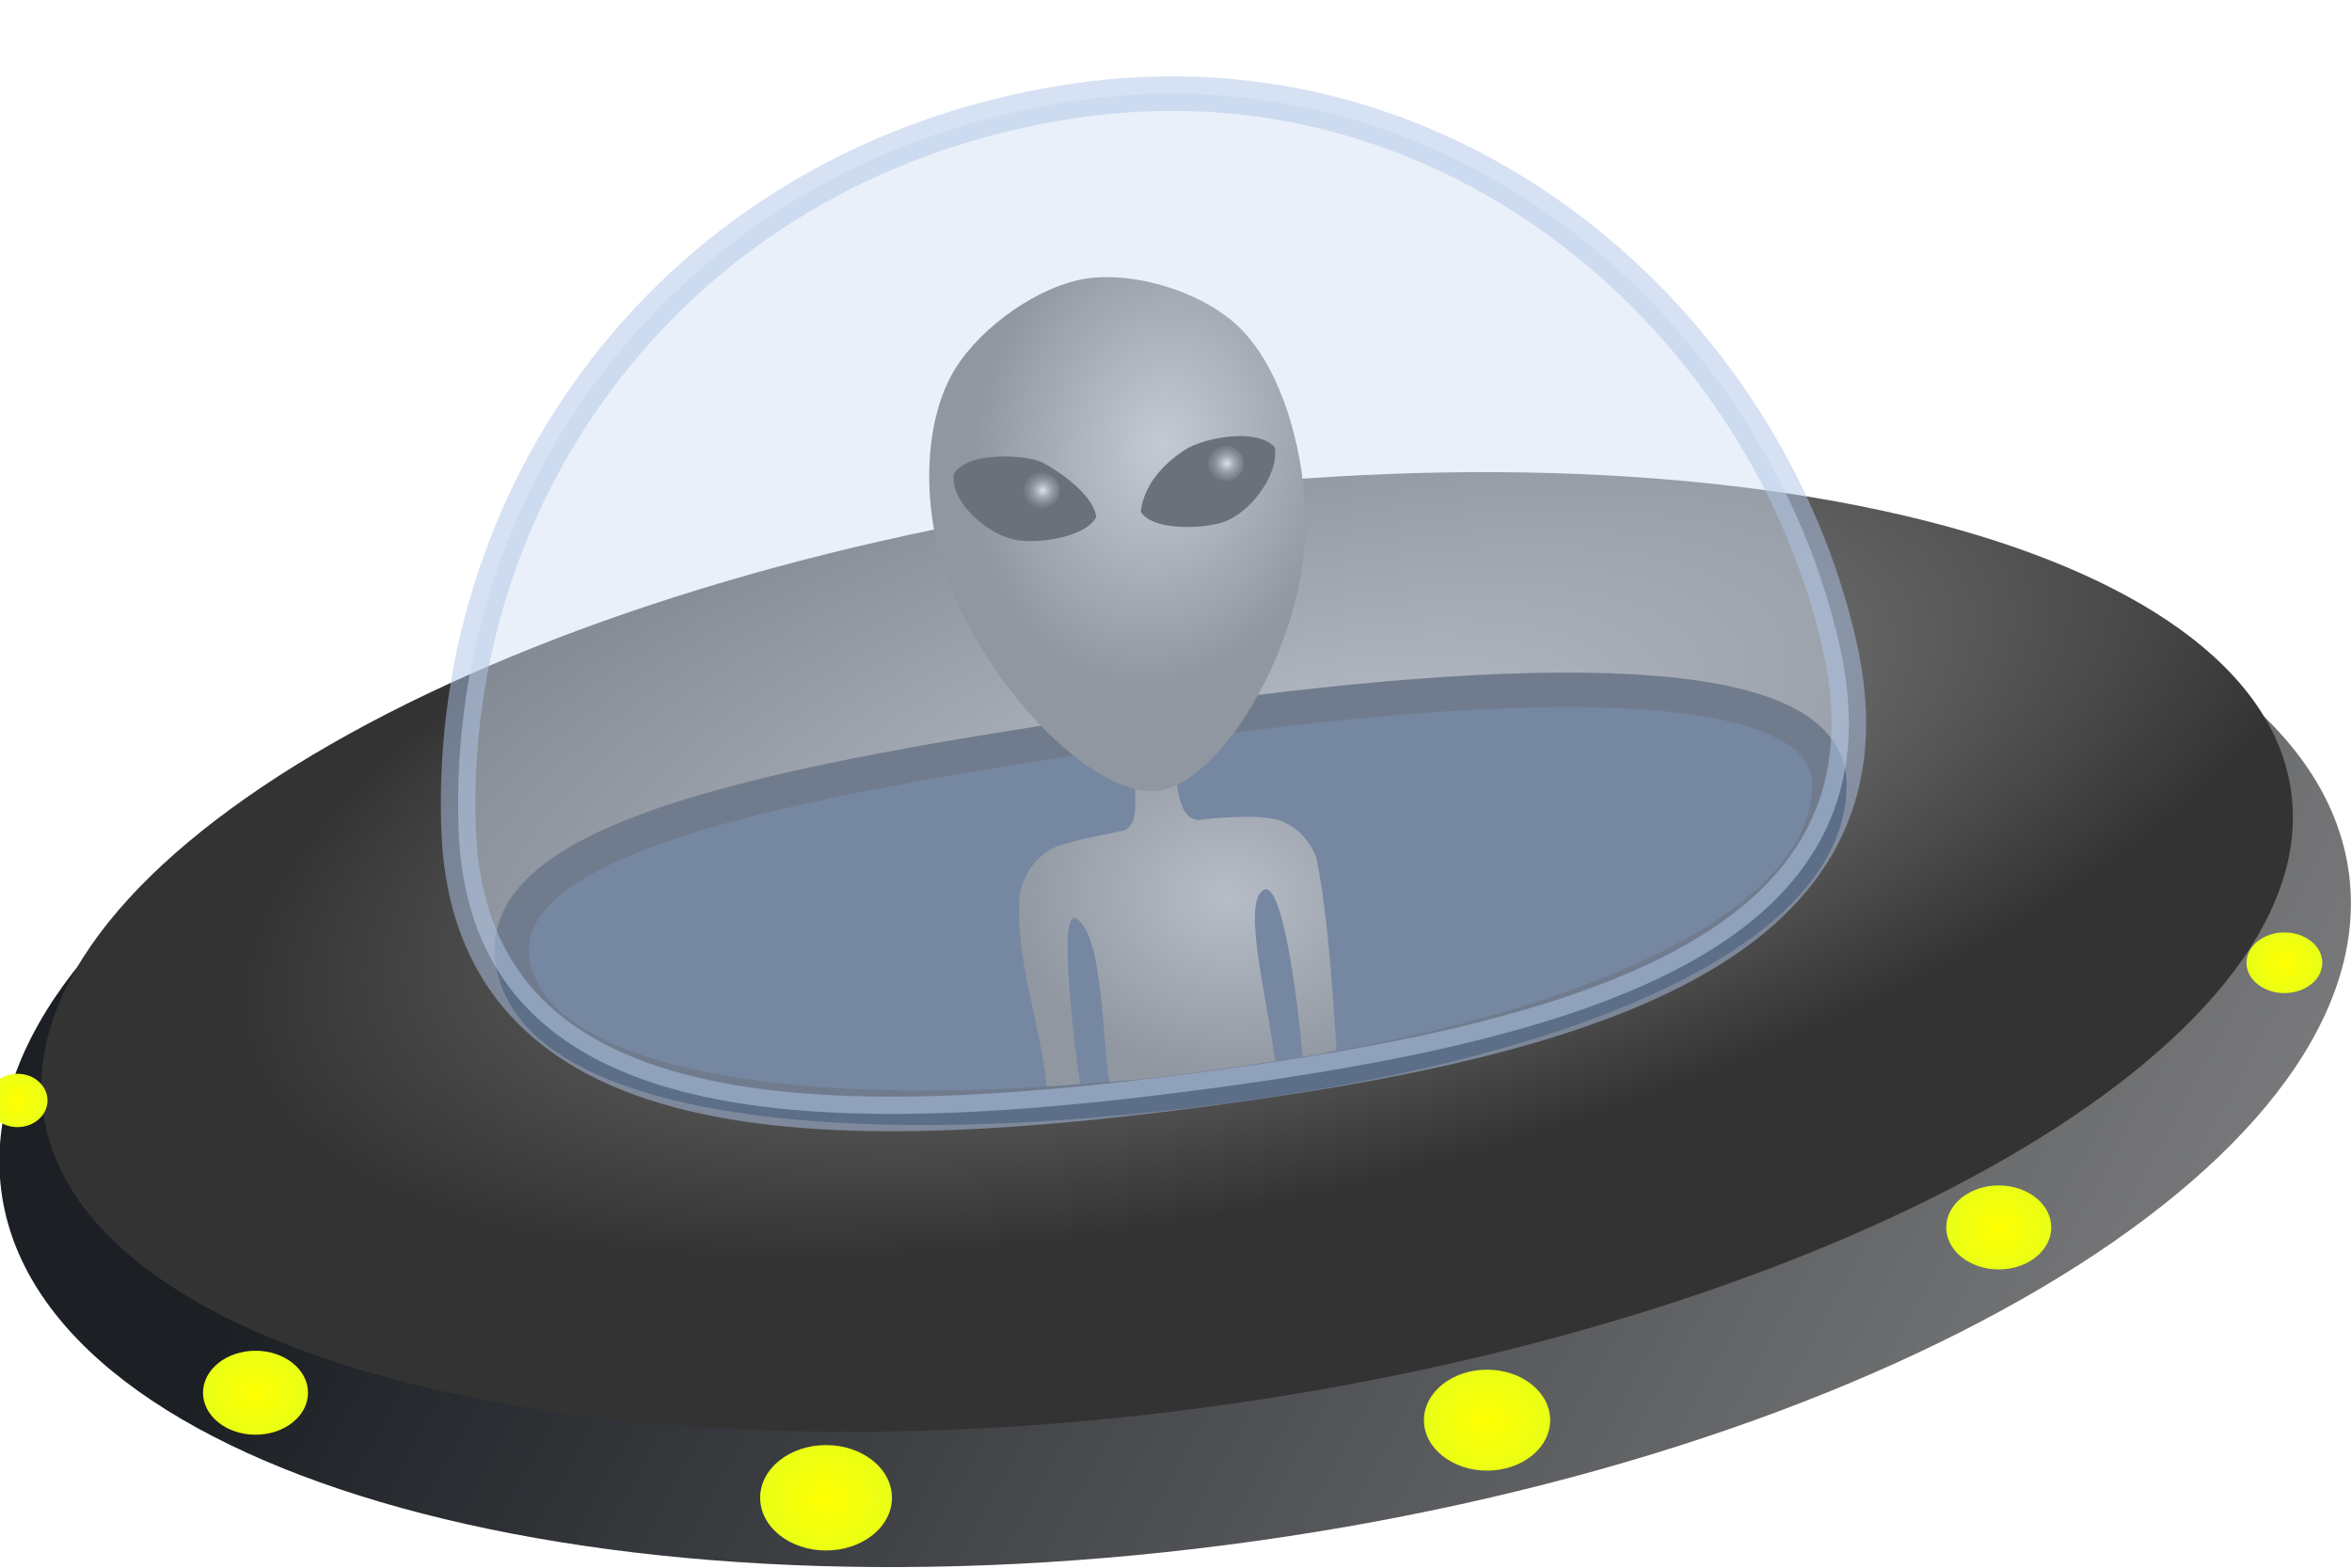 <?xml version="1.0" encoding="UTF-8" standalone="no"?>
<!-- Created with Inkscape (http://www.inkscape.org/) -->

<svg
   xmlns:dc="http://purl.org/dc/elements/1.1/"
   xmlns:cc="http://creativecommons.org/ns#"
   xmlns:rdf="http://www.w3.org/1999/02/22-rdf-syntax-ns#"
   xmlns:svg="http://www.w3.org/2000/svg"
   xmlns="http://www.w3.org/2000/svg"
   xmlns:xlink="http://www.w3.org/1999/xlink"
   xmlns:sodipodi="http://sodipodi.sourceforge.net/DTD/sodipodi-0.dtd"
   xmlns:inkscape="http://www.inkscape.org/namespaces/inkscape"
   width="120"
   height="80"
   id="svg4936"
   version="1.1"
   inkscape:version="0.48.5 r10040"
   sodipodi:docname="spaceship.svg">
  <defs
     id="defs4938">
    <linearGradient
       id="linearGradient4032"
       inkscape:collect="always">
      <stop
         id="stop4034"
         offset="0"
         style="stop-color:#999999;stop-opacity:1" />
      <stop
         id="stop4036"
         offset="1"
         style="stop-color:#4d4d4d;stop-opacity:1" />
    </linearGradient>
    <linearGradient
       id="linearGradient4016"
       inkscape:collect="always">
      <stop
         id="stop4018"
         offset="0"
         style="stop-color:#e6e6e6;stop-opacity:1" />
      <stop
         id="stop4020"
         offset="1"
         style="stop-color:#000000;stop-opacity:0" />
    </linearGradient>
    <linearGradient
       inkscape:collect="always"
       id="linearGradient3944">
      <stop
         style="stop-color:#e6e6e6;stop-opacity:1"
         offset="0"
         id="stop3946" />
      <stop
         style="stop-color:#000000;stop-opacity:0"
         offset="1"
         id="stop3948" />
    </linearGradient>
    <linearGradient
       inkscape:collect="always"
       id="linearGradient3905">
      <stop
         style="stop-color:#b3b3b3;stop-opacity:1"
         offset="0"
         id="stop3907" />
      <stop
         style="stop-color:#4d4d4d;stop-opacity:1"
         offset="1"
         id="stop3909" />
    </linearGradient>
    <linearGradient
       inkscape:collect="always"
       id="linearGradient5637">
      <stop
         style="stop-color:#ffff00;stop-opacity:1"
         offset="0"
         id="stop5639" />
      <stop
         style="stop-color:#d4ff2a;stop-opacity:1"
         offset="1"
         id="stop5641" />
    </linearGradient>
    <linearGradient
       inkscape:collect="always"
       id="linearGradient5602">
      <stop
         style="stop-color:#1c1f24;stop-opacity:1;"
         offset="0"
         id="stop5604" />
      <stop
         style="stop-color:#999999;stop-opacity:1"
         offset="1"
         id="stop5606" />
    </linearGradient>
    <linearGradient
       inkscape:collect="always"
       id="linearGradient4946">
      <stop
         style="stop-color:#999999;stop-opacity:1;"
         offset="0"
         id="stop4948" />
      <stop
         style="stop-color:#333333;stop-opacity:1"
         offset="1"
         id="stop4950" />
    </linearGradient>
    <radialGradient
       inkscape:collect="always"
       xlink:href="#linearGradient4946"
       id="radialGradient5462"
       cx="62.662"
       cy="56.969"
       fx="62.662"
       fy="56.969"
       r="42.931"
       gradientTransform="matrix(0.952,-0.105,0.049,0.346,0.546,53.869)"
       gradientUnits="userSpaceOnUse" />
    <radialGradient
       inkscape:collect="always"
       xlink:href="#linearGradient4946-9"
       id="radialGradient5462-6"
       cx="62.662"
       cy="56.969"
       fx="62.662"
       fy="56.969"
       r="42.931"
       gradientTransform="matrix(0.952,-0.105,0.049,0.346,0.546,53.869)"
       gradientUnits="userSpaceOnUse" />
    <linearGradient
       inkscape:collect="always"
       id="linearGradient4946-9">
      <stop
         style="stop-color:#999999;stop-opacity:1;"
         offset="0"
         id="stop4948-8" />
      <stop
         style="stop-color:#333333;stop-opacity:1"
         offset="1"
         id="stop4950-6" />
    </linearGradient>
    <linearGradient
       inkscape:collect="always"
       xlink:href="#linearGradient5602"
       id="linearGradient5608"
       x1="39.953"
       y1="55.887"
       x2="103.348"
       y2="106.576"
       gradientUnits="userSpaceOnUse" />
    <filter
       inkscape:collect="always"
       id="filter5633"
       x="-0.432"
       width="1.864"
       y="-0.54"
       height="2.08"
       color-interpolation-filters="sRGB">
      <feGaussianBlur
         inkscape:collect="always"
         stdDeviation="0.964"
         id="feGaussianBlur5635" />
    </filter>
    <radialGradient
       inkscape:collect="always"
       xlink:href="#linearGradient5637"
       id="radialGradient5643"
       cx="72.5"
       cy="93.929"
       fx="72.5"
       fy="93.929"
       r="4.993"
       gradientTransform="matrix(1,0,0,0.893,0,10.078)"
       gradientUnits="userSpaceOnUse" />
    <radialGradient
       inkscape:collect="always"
       xlink:href="#linearGradient5637-2"
       id="radialGradient5643-6"
       cx="72.5"
       cy="93.929"
       fx="72.5"
       fy="93.929"
       r="4.993"
       gradientTransform="matrix(1,0,0,0.893,0,10.078)"
       gradientUnits="userSpaceOnUse" />
    <linearGradient
       inkscape:collect="always"
       id="linearGradient5637-2">
      <stop
         style="stop-color:#ffff00;stop-opacity:1"
         offset="0"
         id="stop5639-7" />
      <stop
         style="stop-color:#d4ff2a;stop-opacity:1"
         offset="1"
         id="stop5641-5" />
    </linearGradient>
    <filter
       color-interpolation-filters="sRGB"
       inkscape:collect="always"
       id="filter5633-7"
       x="-0.432"
       width="1.864"
       y="-0.54"
       height="2.08">
      <feGaussianBlur
         inkscape:collect="always"
         stdDeviation="0.964"
         id="feGaussianBlur5635-8" />
    </filter>
    <radialGradient
       r="4.993"
       fy="93.929"
       fx="72.5"
       cy="93.929"
       cx="72.5"
       gradientTransform="matrix(1,0,0,0.893,0,10.078)"
       gradientUnits="userSpaceOnUse"
       id="radialGradient5662"
       xlink:href="#linearGradient5637-2"
       inkscape:collect="always" />
    <radialGradient
       inkscape:collect="always"
       xlink:href="#linearGradient5637-8"
       id="radialGradient5643-7"
       cx="72.5"
       cy="93.929"
       fx="72.5"
       fy="93.929"
       r="4.993"
       gradientTransform="matrix(1,0,0,0.893,0,10.078)"
       gradientUnits="userSpaceOnUse" />
    <linearGradient
       inkscape:collect="always"
       id="linearGradient5637-8">
      <stop
         style="stop-color:#ffff00;stop-opacity:1"
         offset="0"
         id="stop5639-0" />
      <stop
         style="stop-color:#d4ff2a;stop-opacity:1"
         offset="1"
         id="stop5641-2" />
    </linearGradient>
    <filter
       color-interpolation-filters="sRGB"
       inkscape:collect="always"
       id="filter5633-0"
       x="-0.432"
       width="1.864"
       y="-0.54"
       height="2.08">
      <feGaussianBlur
         inkscape:collect="always"
         stdDeviation="0.964"
         id="feGaussianBlur5635-89" />
    </filter>
    <radialGradient
       r="4.993"
       fy="93.929"
       fx="72.5"
       cy="93.929"
       cx="72.5"
       gradientTransform="matrix(1,0,0,0.893,0,10.078)"
       gradientUnits="userSpaceOnUse"
       id="radialGradient5662-2"
       xlink:href="#linearGradient5637-8"
       inkscape:collect="always" />
    <radialGradient
       inkscape:collect="always"
       xlink:href="#linearGradient5637-1"
       id="radialGradient5643-8"
       cx="72.5"
       cy="93.929"
       fx="72.5"
       fy="93.929"
       r="4.993"
       gradientTransform="matrix(1,0,0,0.893,0,10.078)"
       gradientUnits="userSpaceOnUse" />
    <linearGradient
       inkscape:collect="always"
       id="linearGradient5637-1">
      <stop
         style="stop-color:#ffff00;stop-opacity:1"
         offset="0"
         id="stop5639-6" />
      <stop
         style="stop-color:#d4ff2a;stop-opacity:1"
         offset="1"
         id="stop5641-0" />
    </linearGradient>
    <filter
       color-interpolation-filters="sRGB"
       inkscape:collect="always"
       id="filter5633-9"
       x="-0.432"
       width="1.864"
       y="-0.54"
       height="2.08">
      <feGaussianBlur
         inkscape:collect="always"
         stdDeviation="0.964"
         id="feGaussianBlur5635-5" />
    </filter>
    <radialGradient
       r="4.993"
       fy="93.929"
       fx="72.5"
       cy="93.929"
       cx="72.5"
       gradientTransform="matrix(1,0,0,0.893,0,10.078)"
       gradientUnits="userSpaceOnUse"
       id="radialGradient5744"
       xlink:href="#linearGradient5637-1"
       inkscape:collect="always" />
    <radialGradient
       r="4.993"
       fy="93.929"
       fx="72.5"
       cy="93.929"
       cx="72.5"
       gradientTransform="matrix(1,0,0,0.893,0,10.078)"
       gradientUnits="userSpaceOnUse"
       id="radialGradient5744-0"
       xlink:href="#linearGradient5637-1-0"
       inkscape:collect="always" />
    <linearGradient
       inkscape:collect="always"
       id="linearGradient5637-1-0">
      <stop
         style="stop-color:#ffff00;stop-opacity:1"
         offset="0"
         id="stop5639-6-0" />
      <stop
         style="stop-color:#d4ff2a;stop-opacity:1"
         offset="1"
         id="stop5641-0-7" />
    </linearGradient>
    <filter
       color-interpolation-filters="sRGB"
       inkscape:collect="always"
       id="filter5633-9-2"
       x="-0.432"
       width="1.864"
       y="-0.54"
       height="2.08">
      <feGaussianBlur
         inkscape:collect="always"
         stdDeviation="0.964"
         id="feGaussianBlur5635-5-5" />
    </filter>
    <radialGradient
       r="4.993"
       fy="93.929"
       fx="72.5"
       cy="93.929"
       cx="72.5"
       gradientTransform="matrix(1,0,0,0.893,0,10.078)"
       gradientUnits="userSpaceOnUse"
       id="radialGradient5784"
       xlink:href="#linearGradient5637-1-0"
       inkscape:collect="always" />
    <radialGradient
       r="4.993"
       fy="93.929"
       fx="72.5"
       cy="93.929"
       cx="72.5"
       gradientTransform="matrix(1,0,0,0.893,0,10.078)"
       gradientUnits="userSpaceOnUse"
       id="radialGradient5784-2"
       xlink:href="#linearGradient5637-1-0-1"
       inkscape:collect="always" />
    <linearGradient
       inkscape:collect="always"
       id="linearGradient5637-1-0-1">
      <stop
         style="stop-color:#ffff00;stop-opacity:1"
         offset="0"
         id="stop5639-6-0-4" />
      <stop
         style="stop-color:#d4ff2a;stop-opacity:1"
         offset="1"
         id="stop5641-0-7-8" />
    </linearGradient>
    <filter
       color-interpolation-filters="sRGB"
       inkscape:collect="always"
       id="filter5633-9-2-6"
       x="-0.432"
       width="1.864"
       y="-0.54"
       height="2.08">
      <feGaussianBlur
         inkscape:collect="always"
         stdDeviation="0.964"
         id="feGaussianBlur5635-5-5-4" />
    </filter>
    <radialGradient
       r="4.993"
       fy="93.929"
       fx="72.5"
       cy="93.929"
       cx="72.5"
       gradientTransform="matrix(1,0,0,0.893,0,10.078)"
       gradientUnits="userSpaceOnUse"
       id="radialGradient5824"
       xlink:href="#linearGradient5637-1-0-1"
       inkscape:collect="always" />
    <radialGradient
       inkscape:collect="always"
       xlink:href="#linearGradient3905"
       id="radialGradient3911"
       cx="59.284"
       cy="23.928"
       fx="59.284"
       fy="23.928"
       r="9.601"
       gradientTransform="matrix(0.979,0.204,-0.263,1.261,7.543,-19.564)"
       gradientUnits="userSpaceOnUse" />
    <radialGradient
       inkscape:collect="always"
       xlink:href="#linearGradient3944"
       id="radialGradient3950"
       cx="53.972"
       cy="25.452"
       fx="53.972"
       fy="25.452"
       r="0.355"
       gradientTransform="matrix(1.395,-1.3363102e-6,1.2953338e-6,1.355,-21.295,-9.039)"
       gradientUnits="userSpaceOnUse" />
    <filter
       inkscape:collect="always"
       id="filter3972"
       x="-0.475"
       width="1.949"
       y="-0.485"
       height="1.971">
      <feGaussianBlur
         inkscape:collect="always"
         stdDeviation="0.14"
         id="feGaussianBlur3974" />
    </filter>
    <radialGradient
       inkscape:collect="always"
       xlink:href="#linearGradient3944-1"
       id="radialGradient3950-3"
       cx="53.972"
       cy="25.452"
       fx="53.972"
       fy="25.452"
       r="0.355"
       gradientTransform="matrix(1.395,-1.3363102e-6,1.2953338e-6,1.355,-21.295,-9.039)"
       gradientUnits="userSpaceOnUse" />
    <linearGradient
       inkscape:collect="always"
       id="linearGradient3944-1">
      <stop
         style="stop-color:#ffffff;stop-opacity:1"
         offset="0"
         id="stop3946-6" />
      <stop
         style="stop-color:#000000;stop-opacity:0"
         offset="1"
         id="stop3948-8" />
    </linearGradient>
    <filter
       color-interpolation-filters="sRGB"
       inkscape:collect="always"
       id="filter3972-8"
       x="-0.475"
       width="1.949"
       y="-0.485"
       height="1.971">
      <feGaussianBlur
         inkscape:collect="always"
         stdDeviation="0.14"
         id="feGaussianBlur3974-2" />
    </filter>
    <radialGradient
       r="0.355"
       fy="25.452"
       fx="53.972"
       cy="25.452"
       cx="53.972"
       gradientTransform="matrix(1.395,-1.3363102e-6,1.2953338e-6,1.355,-21.295,-9.039)"
       gradientUnits="userSpaceOnUse"
       id="radialGradient3993"
       xlink:href="#linearGradient4016"
       inkscape:collect="always" />
    <radialGradient
       inkscape:collect="always"
       xlink:href="#linearGradient4032"
       id="radialGradient4030"
       cx="63.251"
       cy="44.303"
       fx="63.251"
       fy="44.303"
       r="13.67"
       gradientTransform="matrix(0.817,0.103,-0.084,0.67,14.685,9.606)"
       gradientUnits="userSpaceOnUse" />
  </defs>
  <sodipodi:namedview
     id="base"
     pagecolor="#ffffff"
     bordercolor="#666666"
     borderopacity="1.0"
     inkscape:pageopacity="0.0"
     inkscape:pageshadow="2"
     inkscape:zoom="0.9899495"
     inkscape:cx="-286.3105"
     inkscape:cy="238.07109"
     inkscape:document-units="px"
     inkscape:current-layer="layer11"
     showgrid="false"
     inkscape:window-width="1366"
     inkscape:window-height="716"
     inkscape:window-x="-8"
     inkscape:window-y="-8"
     inkscape:window-maximized="1" />
  <g
     inkscape:groupmode="layer"
     id="layer13"
     inkscape:label="BaseBottom"
     transform="translate(0,-20)">
    <path
       sodipodi:type="arc"
       style="fill:url(#linearGradient5608);fill-opacity:1;stroke:none"
       id="path4944-6"
       sodipodi:cx="57.326157"
       sodipodi:cy="72.725883"
       sodipodi:rx="42.931484"
       sodipodi:ry="16.414978"
       d="m 100.258,72.726 c 0,9.066 -19.221,16.415 -42.931,16.415 -23.71,0 -42.931,-7.349 -42.931,-16.415 0,-9.066 19.221,-16.415 42.931,-16.415 23.71,0 42.931,7.349 42.931,16.415 z"
       transform="matrix(1.396,-0.18,0.157,1.594,-31.49,-32.927)" />
  </g>
  <g
     inkscape:label="Base"
     inkscape:groupmode="layer"
     id="layer1"
     transform="translate(0,-972.362)">
    <path
       sodipodi:type="arc"
       style="fill:url(#radialGradient5462);fill-opacity:1;stroke:none"
       id="path4944"
       sodipodi:cx="57.326157"
       sodipodi:cy="72.725883"
       sodipodi:rx="42.931484"
       sodipodi:ry="16.414978"
       d="m 100.258,72.726 c 0,9.066 -19.221,16.415 -42.931,16.415 -23.71,0 -42.931,-7.349 -42.931,-16.415 0,-9.066 19.221,-16.415 42.931,-16.415 23.71,0 42.931,7.349 42.931,16.415 z"
       transform="matrix(1.336,-0.189,0.183,1.407,-30.349,929.451)" />
  </g>
  <g
     inkscape:groupmode="layer"
     id="layer14"
     inkscape:label="BaseLights"
     transform="translate(0,-20)">
    <path
       sodipodi:type="arc"
       style="fill:url(#radialGradient5643);fill-opacity:1;stroke:none;filter:url(#filter5633)"
       id="path5611"
       sodipodi:cx="72.5"
       sodipodi:cy="93.928574"
       sodipodi:rx="2.6785715"
       sodipodi:ry="2.1428571"
       d="m 75.179,93.929 c 0,1.183 -1.199,2.143 -2.679,2.143 -1.479,0 -2.679,-0.959 -2.679,-2.143 0,-1.183 1.199,-2.143 2.679,-2.143 1.479,0 2.679,0.959 2.679,2.143 z"
       transform="matrix(1.202,0,0,1.202,-11.275,-20.432)" />
    <path
       transform="translate(29.477,-11.293)"
       sodipodi:type="arc"
       style="fill:url(#radialGradient5662);fill-opacity:1;stroke:none;filter:url(#filter5633-7)"
       id="path5611-2"
       sodipodi:cx="72.5"
       sodipodi:cy="93.928574"
       sodipodi:rx="2.6785715"
       sodipodi:ry="2.1428571"
       d="m 75.179,93.929 c 0,1.183 -1.199,2.143 -2.679,2.143 -1.479,0 -2.679,-0.959 -2.679,-2.143 0,-1.183 1.199,-2.143 2.679,-2.143 1.479,0 2.679,0.959 2.679,2.143 z" />
    <path
       transform="matrix(0.722,0,0,0.722,64.206,1.314)"
       sodipodi:type="arc"
       style="fill:url(#radialGradient5662-2);fill-opacity:1;stroke:none;filter:url(#filter5633-0)"
       id="path5611-8"
       sodipodi:cx="72.5"
       sodipodi:cy="93.928574"
       sodipodi:rx="2.6785715"
       sodipodi:ry="2.1428571"
       d="m 75.179,93.929 c 0,1.183 -1.199,2.143 -2.679,2.143 -1.479,0 -2.679,-0.959 -2.679,-2.143 0,-1.183 1.199,-2.143 2.679,-2.143 1.479,0 2.679,0.959 2.679,2.143 z" />
    <path
       transform="matrix(1.255,0,0,1.255,-48.842,-21.449)"
       sodipodi:type="arc"
       style="fill:url(#radialGradient5744);fill-opacity:1;stroke:none;filter:url(#filter5633-9)"
       id="path5611-89"
       sodipodi:cx="72.5"
       sodipodi:cy="93.928574"
       sodipodi:rx="2.6785715"
       sodipodi:ry="2.1428571"
       d="m 75.179,93.929 c 0,1.183 -1.199,2.143 -2.679,2.143 -1.479,0 -2.679,-0.959 -2.679,-2.143 0,-1.183 1.199,-2.143 2.679,-2.143 1.479,0 2.679,0.959 2.679,2.143 z" />
    <path
       transform="translate(-59.464,-2.857)"
       sodipodi:type="arc"
       style="fill:url(#radialGradient5784);fill-opacity:1;stroke:none;filter:url(#filter5633-9-2)"
       id="path5611-89-5"
       sodipodi:cx="72.5"
       sodipodi:cy="93.928574"
       sodipodi:rx="2.6785715"
       sodipodi:ry="2.1428571"
       d="m 75.179,93.929 c 0,1.183 -1.199,2.143 -2.679,2.143 -1.479,0 -2.679,-0.959 -2.679,-2.143 0,-1.183 1.199,-2.143 2.679,-2.143 1.479,0 2.679,0.959 2.679,2.143 z" />
    <path
       transform="matrix(0.573,0,0,0.635,-40.652,16.512)"
       sodipodi:type="arc"
       style="fill:url(#radialGradient5824);fill-opacity:1;stroke:none;filter:url(#filter5633-9-2-6)"
       id="path5611-89-5-6"
       sodipodi:cx="72.5"
       sodipodi:cy="93.928574"
       sodipodi:rx="2.6785715"
       sodipodi:ry="2.1428571"
       d="m 75.179,93.929 c 0,1.183 -1.199,2.143 -2.679,2.143 -1.479,0 -2.679,-0.959 -2.679,-2.143 0,-1.183 1.199,-2.143 2.679,-2.143 1.479,0 2.679,0.959 2.679,2.143 z" />
  </g>
  <g
     inkscape:groupmode="layer"
     id="layer10"
     inkscape:label="Bubble Bottom"
     transform="translate(0,-20)"
     style="display:inline"
     sodipodi:insensitive="true">
    <path
       style="fill:#162d50;fill-opacity:1;stroke:#0b1728;stroke-width:1.763;stroke-opacity:1"
       d="M 93.334,60.033 C 93.336,67.295 80.837,72.938 62.953,75.362 43.277,78.03 29.115,76.04 26.551,70.349 23.173,62.85 39.676,59.867 58.688,57.091 78.106,54.255 93.332,54.146 93.334,60.033 z"
       id="path5465-8"
       inkscape:connector-curvature="0"
       sodipodi:nodetypes="sssss" />
  </g>
  <g
     inkscape:groupmode="layer"
     id="layer2"
     inkscape:label="Alien">
    <path
       style="fill:url(#radialGradient4030);fill-opacity:1;stroke:none"
       d="m 57.924,39.732 c -0.08,1.111 0.215,2.172 -0.513,2.634 -0.96,0.211 -2.388,0.46 -3.259,0.759 -0.914,0.211 -2.039,1.322 -2.143,2.723 -0.195,3.113 1.06,6.368 1.395,9.587 0.565,-0.025 1.131,-0.068 1.696,-0.123 -0.314,-2.251 -1.081,-8.453 -0.279,-8.482 1.437,0.607 1.399,5.975 1.775,8.371 1.968,-0.08 5.928,-0.674 8.46,-1.049 -0.394,-3.132 -1.668,-7.973 -0.636,-8.705 1.004,-0.8 1.812,5.803 2.042,8.482 0.64,-0.085 1.09,-0.18 1.73,-0.324 -0.258,-4.031 -0.544,-7.582 -1.049,-9.9 -0.34,-0.82 -1.153,-1.861 -2.5,-1.964 -0.809,-0.128 -2.515,-0.03 -3.504,0.112 -1.017,-0.116 -0.982,-1.551 -1.228,-2.388 z"
       id="path4022"
       inkscape:connector-curvature="0"
       sodipodi:nodetypes="ccccccccccccccccc" />
    <path
       style="fill:url(#radialGradient3911);fill-opacity:1;stroke:none"
       d="m 66.605,26.242 c 0.208,6.365 -4.237,13.648 -7.471,14.103 -3.335,0.47 -9.177,-5.584 -11.039,-11.526 -1.076,-3.434 -0.9,-7.504 0.637,-9.993 1.37,-2.217 4.355,-4.284 6.763,-4.619 2.364,-0.329 5.627,0.615 7.531,2.31 2.213,1.97 3.46,6.068 3.58,9.724 z"
       id="path3132"
       inkscape:connector-curvature="0"
       sodipodi:nodetypes="sssssss" />
    <path
       style="fill:#000000;fill-opacity:1;stroke:none"
       d="m 55.929,26.381 c -0.485,0.969 -2.673,1.36 -3.961,1.195 -1.507,-0.193 -3.516,-1.944 -3.302,-3.395 0.778,-1.248 3.875,-0.911 4.497,-0.592 0.763,0.391 2.616,1.62 2.766,2.792 z"
       id="path3913"
       inkscape:connector-curvature="0"
       sodipodi:nodetypes="cscsc" />
    <path
       style="fill:#000000;fill-opacity:1;stroke:none"
       d="m 58.201,26.114 c 0.544,0.913 2.847,0.912 4.099,0.566 1.413,-0.391 2.999,-2.467 2.735,-3.866 -0.98,-1.025 -3.664,-0.437 -4.535,0.113 -0.725,0.458 -2.102,1.53 -2.3,3.188 z"
       id="path3913-2"
       inkscape:connector-curvature="0"
       sodipodi:nodetypes="cscsc" />
    <path
       sodipodi:type="arc"
       style="fill:url(#radialGradient3950);fill-opacity:1;stroke:none;filter:url(#filter3972)"
       id="path3942"
       sodipodi:cx="53.972134"
       sodipodi:cy="25.451763"
       sodipodi:rx="0.35513175"
       sodipodi:ry="0.34723994"
       d="m 54.327,25.452 a 0.355,0.347 0 1 1 -0.71,0 0.355,0.347 0 1 1 0.71,0 z"
       transform="matrix(2.591,0,0,2.591,-86.701,-40.918)" />
    <path
       sodipodi:type="arc"
       style="fill:url(#radialGradient3993);fill-opacity:1;stroke:none;filter:url(#filter3972-8)"
       id="path3942-7"
       sodipodi:cx="53.972134"
       sodipodi:cy="25.451763"
       sodipodi:rx="0.35513175"
       sodipodi:ry="0.34723994"
       d="m 54.327,25.452 a 0.355,0.347 0 1 1 -0.71,0 0.355,0.347 0 1 1 0.71,0 z"
       transform="matrix(2.591,0,0,2.591,-77.302,-42.291)" />
  </g>
  <g
     inkscape:groupmode="layer"
     id="layer11"
     inkscape:label="Bubble Top"
     transform="translate(0,-20)"
     style="display:inline">
    <path
       style="opacity:0.5;fill:#d7e3f4;fill-opacity:1;stroke:#afc6e9;stroke-width:1.763;stroke-opacity:1"
       d="M 93.87,52.994 C 97.135,67.608 82.622,72.66 62.939,75.384 43.255,78.107 23.933,78.635 23.393,62.232 22.807,44.458 35.004,28.14 54.687,25.164 74.335,22.193 90.237,36.729 93.87,52.994 z"
       id="path5465"
       inkscape:connector-curvature="0"
       sodipodi:nodetypes="sssss" />
  </g>
  <g
     inkscape:groupmode="layer"
     id="layer12"
     inkscape:label="Lights"
     transform="translate(0,-20)" />
</svg>
